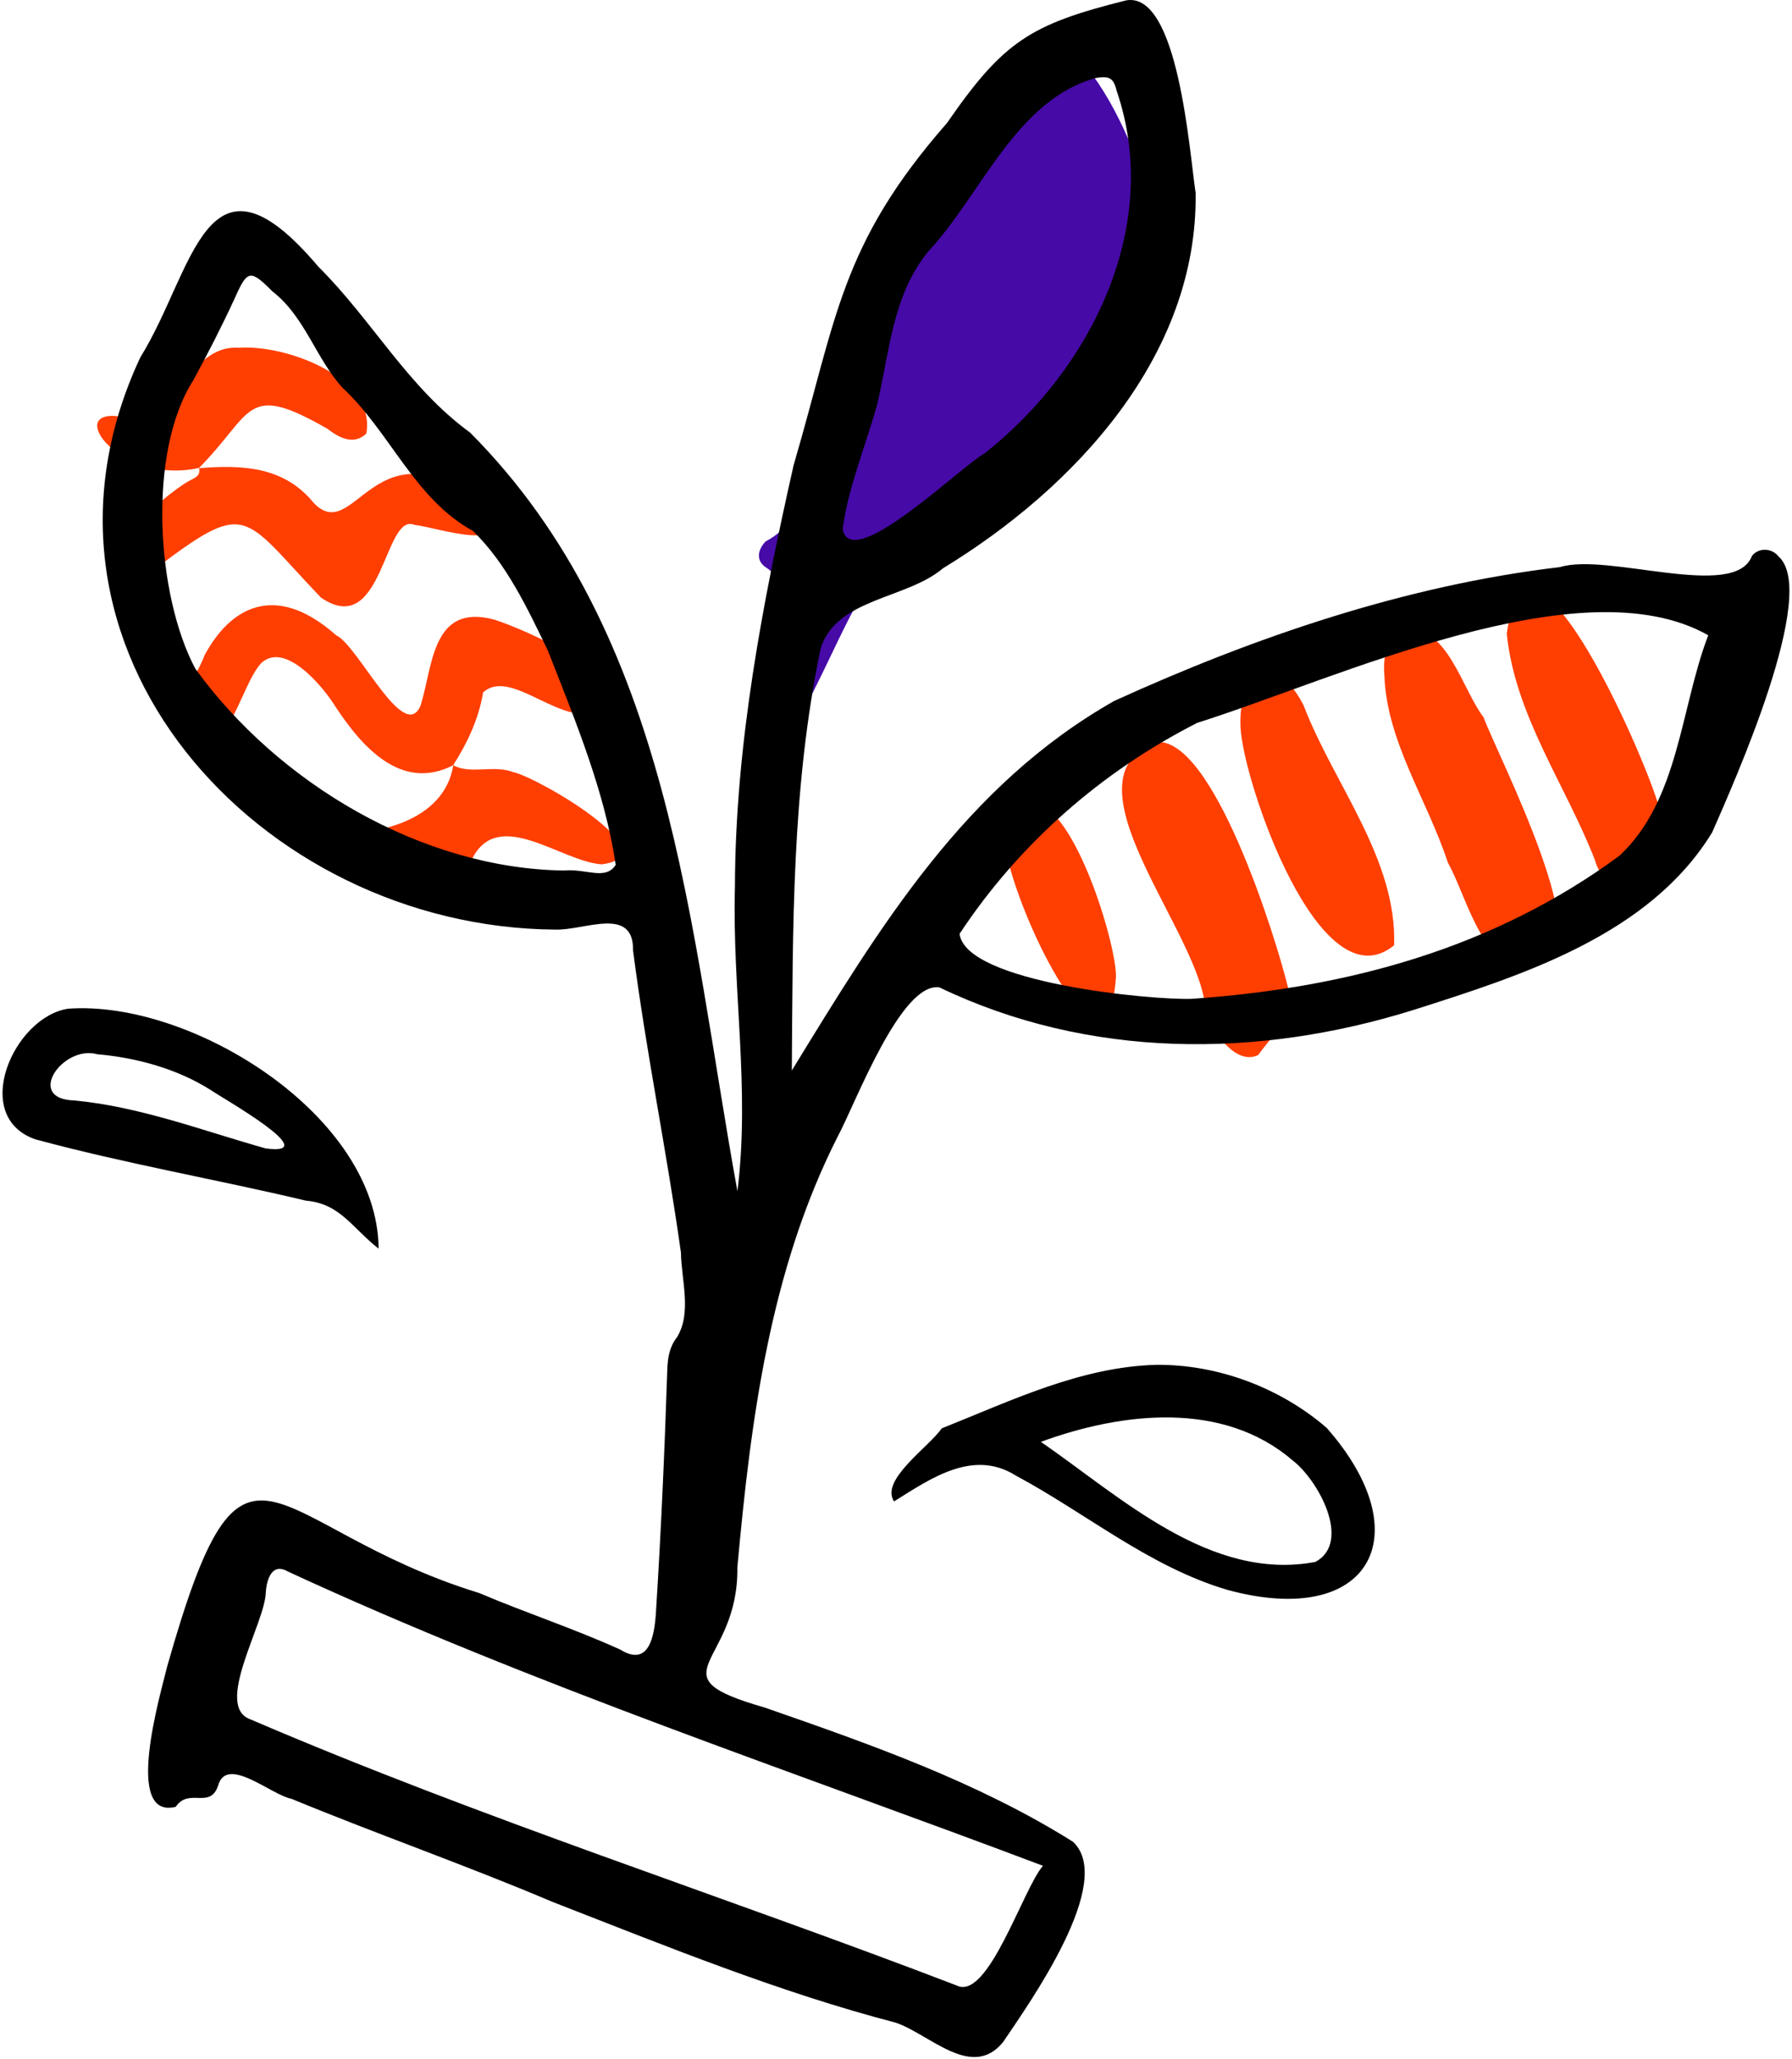<svg width="631" height="725" viewBox="0 0 631 725" fill="none" xmlns="http://www.w3.org/2000/svg">
<path fill-rule="evenodd" clip-rule="evenodd" d="M377.715 18C368.223 29.874 354.726 23.885 349.864 36.004C349.008 38.937 346.816 39.891 344.819 41.283C325.323 54.912 322.024 80.094 310.766 99.628C302.914 115.2 295.572 130.921 290.443 147.649C280.64 161.761 286.962 181.61 269.589 190.611C266.604 193.715 266.198 197.654 269.889 199.88C279.412 206.125 270.967 217.173 270.311 225.774C265.71 239.439 267.855 253.473 268.069 267.534C283.744 263.494 301.52 198.014 314.176 199.568C320.825 204.193 320.998 197.945 326.353 197.401C332.595 199.635 335.731 195.221 338.806 191.404C347.213 185.505 352.798 176.974 361.547 171.177C369.774 167.32 362.783 156.727 370.018 152.614C377.653 141.143 394.97 127.693 394.694 113.818C393.973 108.758 393.021 104.087 396.195 99.436C394.132 77.152 406.569 85.48 405.08 70.274C399.459 52.034 390.937 31.65 377.715 18Z" fill="#460AA7"/>
<path fill-rule="evenodd" clip-rule="evenodd" d="M159.53 269.474C164.574 261.532 168.556 253.172 170.113 243.776C180.36 234.49 199.109 257.97 212.236 249.513C221.729 237.258 183.74 221.158 173.839 218.087C151.967 212.322 152.416 234.784 148.078 248.442C142.262 262.016 125.942 227.035 118.391 223.68C99.044 206.485 82.633 211.194 72.044 230.638C68.961 239.413 58.721 250.365 63.219 259.542C80.211 271.307 83.832 242.282 92.009 233.426C100.336 225.719 113.603 241.462 118.133 248.794C127.591 263.202 141.493 278.75 159.614 269.389L159.53 269.474Z" fill="#FF3E02"/>
<path fill-rule="evenodd" clip-rule="evenodd" d="M487.465 237.521C488.167 260.984 502.647 281.66 509.839 303.745C517.063 316.486 522.462 344.857 541.735 339.535C564.566 337.429 527.296 265.949 522.372 252.477C515.188 243.403 509.1 218.855 495.285 222.67C487.981 224.17 486.971 231.588 487.465 237.521Z" fill="#FF3E02"/>
<path fill-rule="evenodd" clip-rule="evenodd" d="M453.576 347.806C449.391 330.571 427.02 258.312 406.653 261.293C372.722 274.969 424.151 329.934 424.472 356.216C426.873 363.149 435.161 375.274 443.034 371.435C448.485 363.937 455.043 358.531 453.576 347.806Z" fill="#FF3E02"/>
<path fill-rule="evenodd" clip-rule="evenodd" d="M70.105 164.734C70.779 167.689 68.348 168.294 66.562 169.321C57.192 174.499 25.522 202.02 53.152 201.415C87.654 175.149 84.707 180.826 113.014 210.388C134.928 225.413 135.146 180.246 145.908 184.777C154.04 185.667 183.115 195.913 170.181 177.86C131.714 146.934 125.059 192.654 110.359 176.934C99.893 164.16 85.266 163.62 69.996 164.829L70.105 164.734Z" fill="#FF3E02"/>
<path fill-rule="evenodd" clip-rule="evenodd" d="M530.566 223.104C533.476 251.971 551.396 276.437 561.698 303.03C563.26 309.422 568.27 310.581 574.081 309.186C583.469 306.213 586.124 295.277 584.703 286.091C581.495 271.262 537.966 170.323 530.566 223.104Z" fill="#FF3E02"/>
<path fill-rule="evenodd" clip-rule="evenodd" d="M436.818 256.051C437.705 275.099 464.696 354.204 490.897 332.8C491.933 302.382 469.614 276.025 459.05 248.406C449.732 229.721 435.854 235.516 436.818 256.051Z" fill="#FF3E02"/>
<path fill-rule="evenodd" clip-rule="evenodd" d="M159.615 269.388C156.466 289.265 132.019 294.58 114.511 293.369C111.283 295.889 113.685 299.069 116.208 300.767C131.671 312.209 154.453 324.076 166.532 301.819C175.979 284.293 197.642 303.335 211.869 304.298C236.785 301.149 188.845 273.373 180.651 271.825C174.016 269.175 165.348 272.757 159.615 269.388Z" fill="#FF3E02"/>
<path fill-rule="evenodd" clip-rule="evenodd" d="M69.996 164.829C89.552 145.117 86.055 134.213 115.358 150.992C119.515 154.28 124.703 156.785 128.998 152.632C132.48 132.951 100.873 121.259 84.12 122.426C64.947 121.154 61.57 152.116 42.406 146.675C22.33 143.548 42.152 170.941 70.106 164.734C70.105 164.734 69.996 164.829 69.996 164.829Z" fill="#FF3E02"/>
<path fill-rule="evenodd" clip-rule="evenodd" d="M392.96 343.748C393.153 329.907 370.673 258.384 353.966 291.599C349.649 305.152 389.723 393.335 392.96 343.748Z" fill="#FF3E02"/>
<path fill-rule="evenodd" clip-rule="evenodd" d="M296.72 186.301C298.597 171.749 304.898 156.784 308.831 142.522C313.285 123.894 314.184 104.046 326.906 88.47C345.679 68.333 357.822 35.001 386.093 27.415C390.545 26.773 392.079 27.337 393.181 31.927C409.374 79.105 384.465 129.842 346.758 159.567C338.612 163.914 299.753 202.039 296.72 186.301ZM367.255 656.876C360.264 664.803 347.948 704.556 336.873 699.015C254.192 667.292 169.684 640.317 88.266 605.353C75.069 600.834 93.37 571.451 93.601 560.573C93.894 556.09 95.753 549.945 101.448 553.308C187.806 593.239 279.235 623.637 367.255 656.876ZM198.631 306.477C148.553 305.809 98.023 275.828 68.778 235.432C55.028 209.607 51.851 159.238 68.045 133.9C73.257 124.36 78.222 114.656 82.76 104.788C87.099 95.026 88.135 94.745 95.965 102.625C107.474 111.555 111.282 126.425 120.701 136.603C137.457 152.247 145.879 175.561 166.522 186.924C178.293 198.258 185.798 214.329 192.906 229.008C202.464 253.433 212.941 278.518 216.81 304.46C213.24 310.115 206.416 305.723 198.631 306.477ZM419.648 351.649C405.359 352.158 339.96 345.956 337.887 328.762C358.798 297.098 387.763 271.699 421.548 254.499C470.352 239.115 556.659 198.207 601.508 223.658C591.669 249.314 591.233 281.782 570.204 301.305C526.662 333.312 475.852 347.757 419.648 351.649ZM278.815 376.892C279.208 326.513 278.691 277.76 288.919 228.532C294.246 210.539 319.131 211.059 332.051 200.069C378.408 171.824 421.822 125.257 421.004 67.891C418.841 53.878 414.944 -3.177 396.523 0.139C362.769 8.554 353.292 14.616 333.47 43.29C295.855 86.22 294.673 111.893 279.444 163.789C268.454 212.557 258.9 262.121 258.783 312.323C257.793 348.517 264.169 383.113 259.665 419.386C242.665 326.333 236.538 223.642 165.542 152.306C143.572 136.315 131.031 112.688 112.116 93.907C72.425 46.96 68.367 95.372 49.417 125.801C1.49 228.079 91.284 326.517 195.498 327.278C205.717 327.639 223.193 318.801 222.912 334.64C227.499 370.213 234.783 405.458 239.775 441.004C239.905 450.599 243.688 462.251 238.349 470.84C235.74 474.179 235.113 478.02 234.973 482.1C234.021 510.767 232.765 539.439 230.948 568.059C230.391 575.928 228.602 587.089 218.347 580.729C202.115 573.363 185.138 567.82 168.775 560.859C92.858 537.48 86.38 489.663 58.869 586.686C56.393 596.892 43.457 640.665 61.877 636.119C66.526 629.222 73.891 637.119 76.776 628.717C79.74 617.738 95.563 631.989 102.627 633.289C133.162 645.883 164.08 656.67 194.514 669.569C234.321 685.059 274.106 701.341 315.411 712.103C327.438 716.198 342.232 732.45 353.21 718.923C362.566 705.071 392.854 662.544 377.841 648.43C344.199 627.322 306.596 614.158 269.284 601.166C229.266 589.677 260.122 586.537 259.642 551.794C264.36 499.844 271.122 447.139 294.998 400.091C301.22 388.522 317.185 345.655 330.762 347.615C383.291 372.824 442.807 372.733 497.691 355.573C536.015 343.374 580.767 329.229 602.878 293.071C610.662 275.3 640.662 208.333 626.198 195.861C623.924 192.882 619.135 192.714 616.873 195.768C610.853 211.545 566.113 194.447 549.31 199.655C495.11 206.04 441.888 224.208 392.37 246.758C339.761 276.574 309.922 326.132 278.815 376.892Z" fill="black"/>
<path fill-rule="evenodd" clip-rule="evenodd" d="M366.509 507.619C394.963 497.199 430.513 492.999 455.062 514.082C464.037 520.827 476.131 542.821 463.211 549.882C426.116 556.894 394.512 526.894 366.509 507.619ZM407.103 480.502C380.391 481.234 355.721 493.269 331.587 502.88C327.145 509.41 309.768 521.066 314.813 528.587C327.731 520.515 342.679 509.995 357.765 519.534C382.606 532.87 404.879 551.696 432.252 559.75C482.369 573.37 500.488 540.562 467.147 502.69C450.777 488.575 428.844 480.301 407.103 480.502Z" fill="black"/>
<path fill-rule="evenodd" clip-rule="evenodd" d="M34.253 371.16C47.885 372.342 62.348 376.222 74.208 383.76C78.584 386.78 114.6 407.083 93.55 404.318C71.249 398.036 49.519 389.671 26.265 387.431C8.603 387.036 22.143 367.73 34.253 371.16ZM133.316 439.607C132.996 392.691 67.503 351.981 24.004 355.124C4.798 358.004 -10.561 393.061 12.392 401.096C43.837 409.622 76.047 415.173 107.745 422.709C119.809 423.735 124.081 432.392 133.316 439.607Z" fill="black"/>
</svg>
